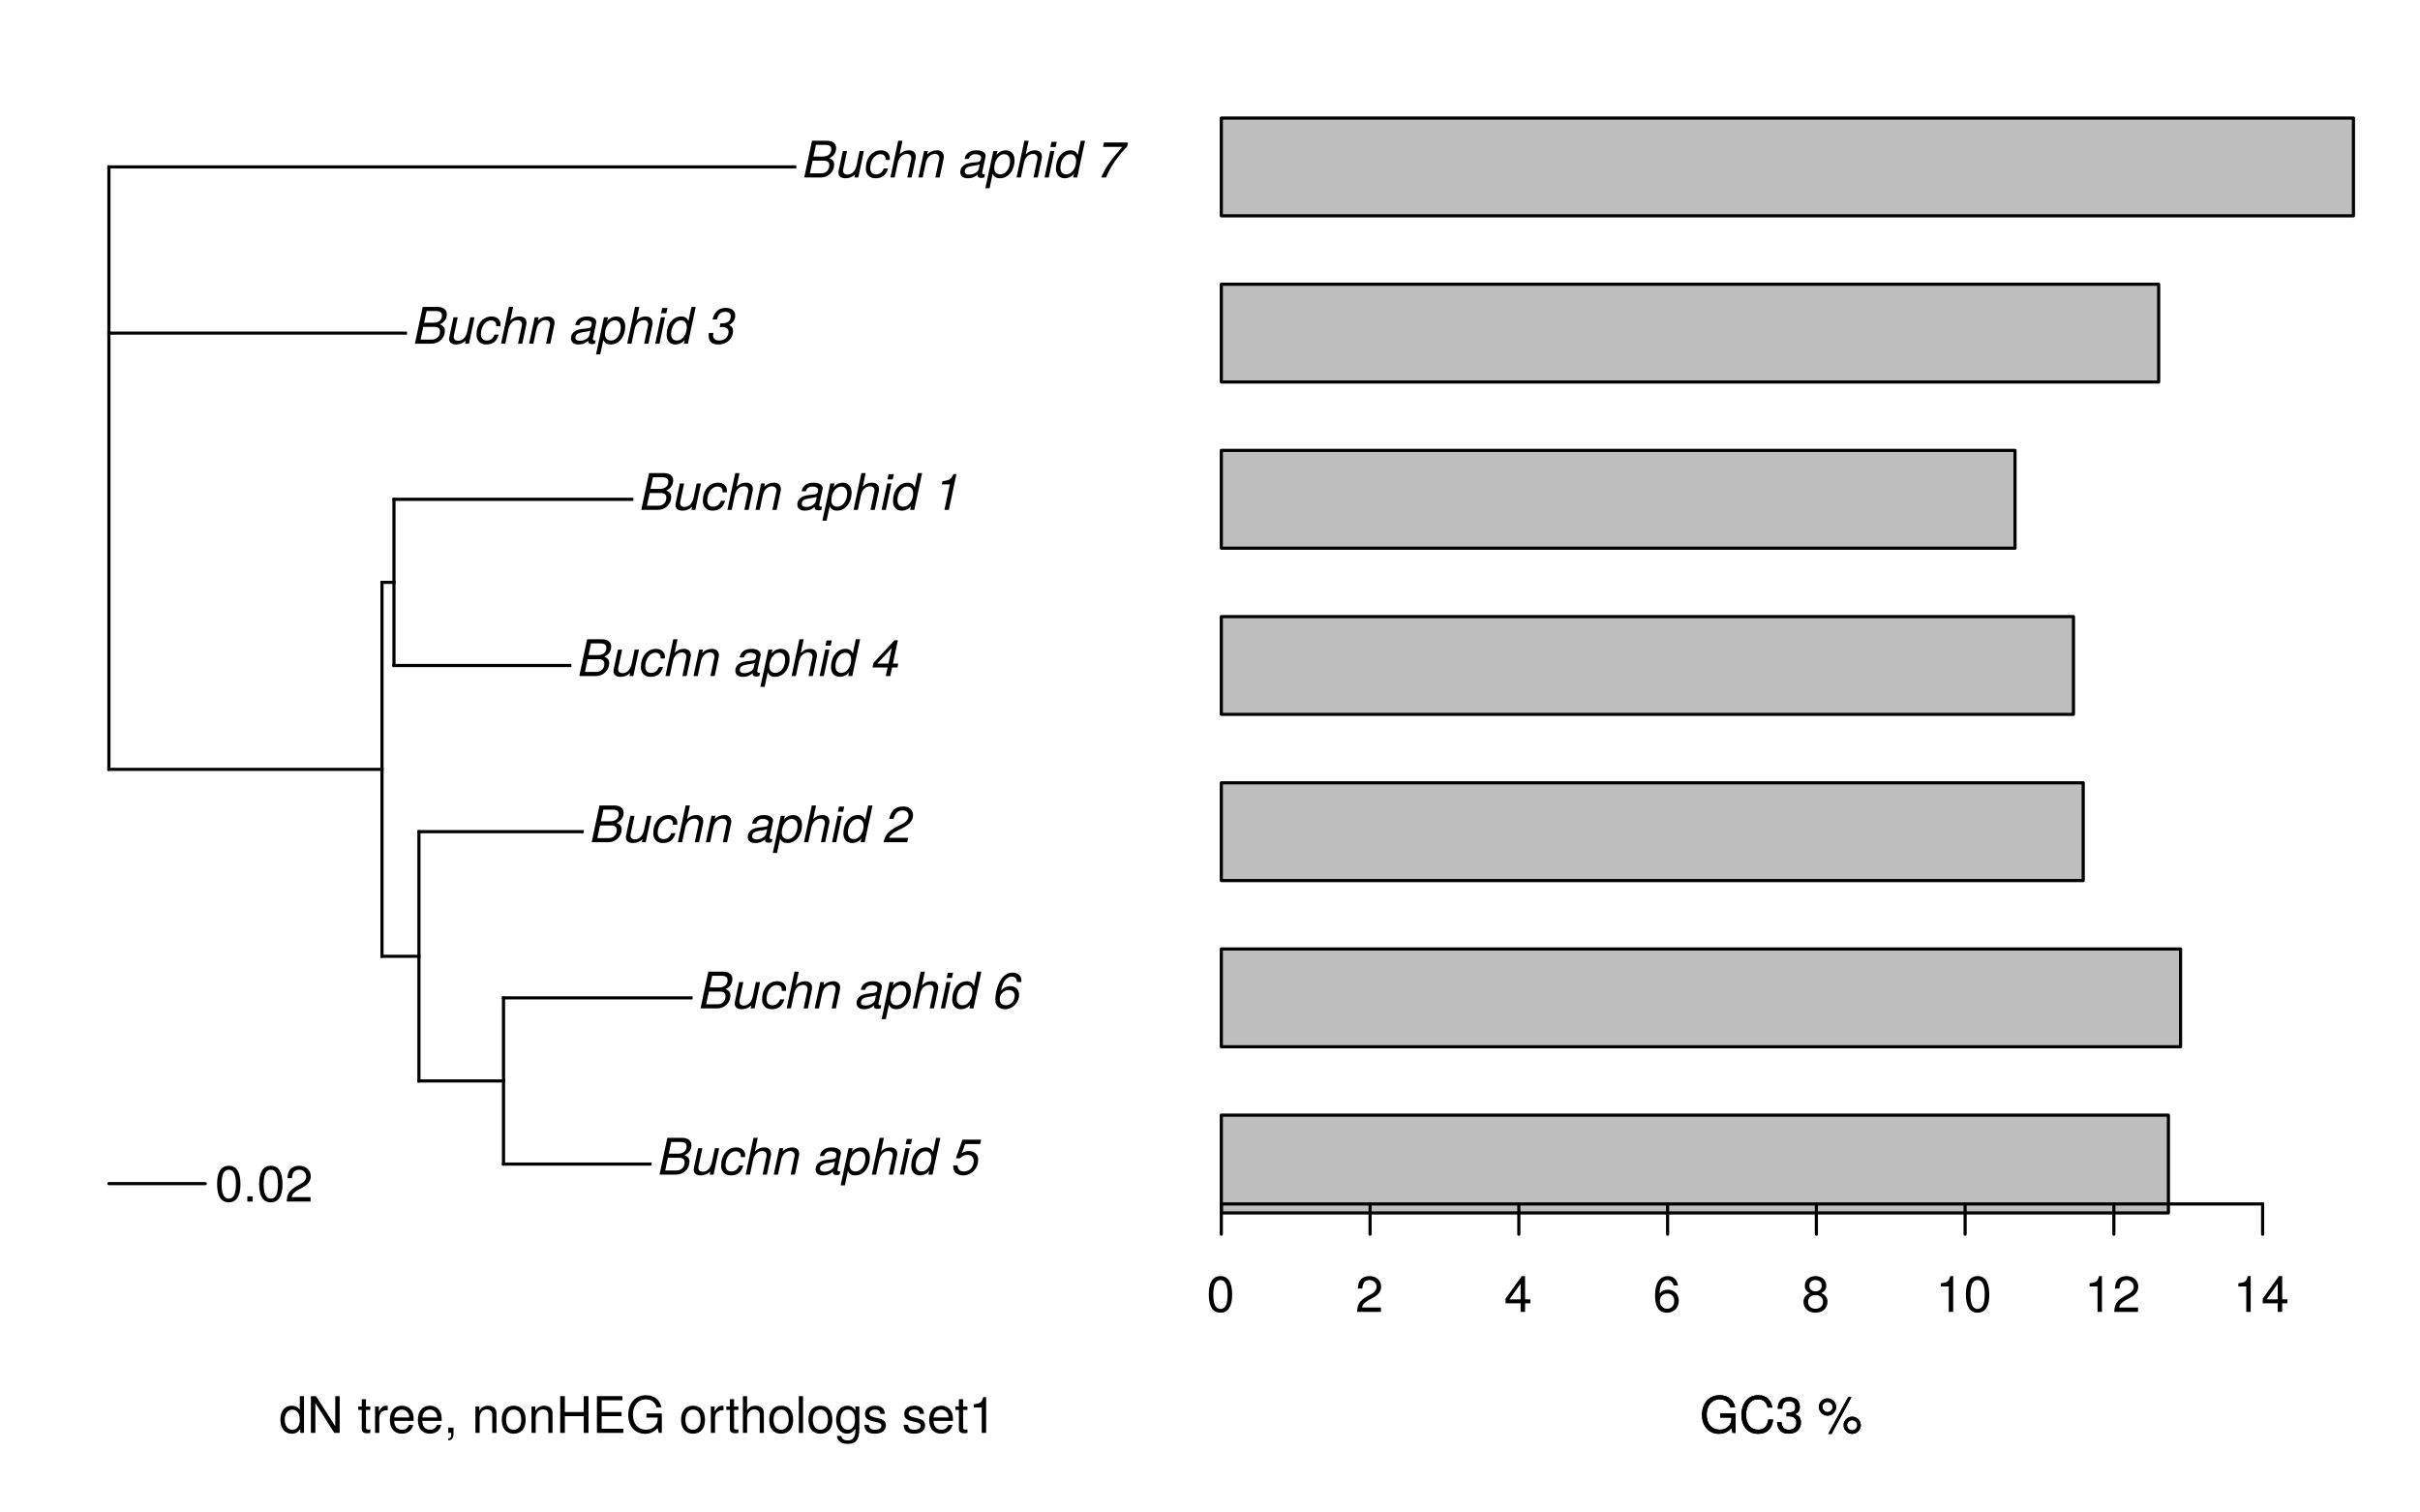 <?xml version="1.0" encoding="UTF-8"?>
<svg xmlns="http://www.w3.org/2000/svg" xmlns:xlink="http://www.w3.org/1999/xlink" width="576pt" height="360pt" viewBox="0 0 576 360" version="1.1">
<defs>
<g>
<symbol overflow="visible" id="glyph0-0">
<path style="stroke:none;" d=""/>
</symbol>
<symbol overflow="visible" id="glyph0-1">
<path style="stroke:none;" d="M 7.469 -3.094 C 7.469 -3.828 7.141 -4.25 6.297 -4.609 C 7.344 -5.078 7.938 -5.938 7.938 -7.016 C 7.938 -8.062 7.109 -8.75 5.766 -8.75 L 2.203 -8.75 L 0.344 0 L 4.312 0 C 6.016 0 7.469 -1.312 7.469 -3.094 Z M 6.781 -6.734 C 6.781 -5.719 6.125 -4.984 4.688 -4.984 L 2.531 -4.984 L 3.125 -7.766 L 5.297 -7.766 C 6.312 -7.766 6.781 -7.438 6.781 -6.734 Z M 6.312 -2.906 C 6.312 -1.781 5.516 -0.984 4.406 -0.984 L 1.688 -0.984 L 2.328 -4 L 5.047 -4 C 5.875 -4 6.312 -3.609 6.312 -2.906 Z M 6.312 -2.906 "/>
</symbol>
<symbol overflow="visible" id="glyph0-2">
<path style="stroke:none;" d="M 5.203 0 L 6.531 -6.281 L 5.516 -6.281 L 4.781 -2.812 C 4.516 -1.531 3.656 -0.688 2.641 -0.688 C 1.984 -0.688 1.578 -1.047 1.578 -1.609 C 1.578 -1.703 1.578 -1.812 1.609 -1.938 L 2.531 -6.281 L 1.531 -6.281 L 0.516 -1.531 C 0.484 -1.422 0.484 -1.281 0.484 -1.125 C 0.484 -0.312 1.109 0.188 2.141 0.188 C 3.078 0.188 3.75 -0.109 4.438 -0.734 L 4.281 0 Z M 5.203 0 "/>
</symbol>
<symbol overflow="visible" id="glyph0-3">
<path style="stroke:none;" d="M 5.609 -2.156 L 4.609 -2.156 C 4.25 -1.172 3.609 -0.75 2.75 -0.75 C 1.922 -0.75 1.375 -1.281 1.375 -2.219 C 1.375 -3.922 2.359 -5.547 3.797 -5.547 C 4.547 -5.547 5.016 -5.125 5.016 -4.438 C 5.016 -4.375 5.016 -4.281 5 -4.172 L 6.016 -4.172 L 6.031 -4.359 C 6.031 -4.531 6.047 -4.672 6.047 -4.703 C 6.047 -5.609 5.25 -6.469 3.969 -6.469 C 1.781 -6.469 0.328 -4.625 0.328 -2.094 C 0.328 -0.781 1.188 0.188 2.578 0.188 C 4.125 0.188 5.125 -0.453 5.609 -2.156 Z M 5.609 -2.156 "/>
</symbol>
<symbol overflow="visible" id="glyph0-4">
<path style="stroke:none;" d="M 6.234 -4.516 C 6.281 -4.672 6.281 -4.812 6.281 -4.953 C 6.281 -5.906 5.672 -6.469 4.672 -6.469 C 3.766 -6.469 3.188 -6.219 2.422 -5.516 L 3.109 -8.75 L 2.094 -8.75 L 0.234 0 L 1.25 0 L 1.984 -3.469 C 2.25 -4.781 3.109 -5.609 4.203 -5.609 C 4.812 -5.609 5.219 -5.203 5.219 -4.578 C 5.219 -4.438 5.219 -4.438 5.141 -4.109 L 4.266 0 L 5.281 0 Z M 6.234 -4.516 "/>
</symbol>
<symbol overflow="visible" id="glyph0-5">
<path style="stroke:none;" d="M 6.234 -4.516 C 6.281 -4.672 6.281 -4.812 6.281 -4.969 C 6.281 -5.875 5.656 -6.469 4.656 -6.469 C 3.75 -6.469 2.953 -6.141 2.328 -5.516 L 2.484 -6.281 L 1.578 -6.281 L 0.234 0 L 1.25 0 L 1.984 -3.469 C 2.25 -4.781 3.109 -5.609 4.188 -5.609 C 4.781 -5.609 5.234 -5.188 5.234 -4.625 C 5.234 -4.562 5.203 -4.375 5.156 -4.188 L 4.266 0 L 5.281 0 Z M 6.234 -4.516 "/>
</symbol>
<symbol overflow="visible" id="glyph0-6">
<path style="stroke:none;" d=""/>
</symbol>
<symbol overflow="visible" id="glyph0-7">
<path style="stroke:none;" d="M 5.906 0 L 6.062 -0.781 C 5.953 -0.75 5.906 -0.75 5.859 -0.75 C 5.547 -0.75 5.406 -0.859 5.406 -1.109 C 5.406 -1.156 5.406 -1.188 5.406 -1.219 L 6.141 -4.672 C 6.219 -4.984 6.219 -4.984 6.219 -5.109 C 6.219 -5.922 5.391 -6.469 4.125 -6.469 C 2.453 -6.469 1.438 -5.766 1.219 -4.422 L 2.219 -4.422 C 2.453 -5.203 2.969 -5.547 3.859 -5.547 C 4.578 -5.547 5.141 -5.219 5.141 -4.781 C 5.141 -4.734 5.125 -4.641 5.109 -4.547 L 5.078 -4.328 C 4.984 -3.844 4.719 -3.703 3.859 -3.625 C 2.25 -3.469 1.75 -3.359 1.156 -2.984 C 0.547 -2.594 0.188 -2 0.188 -1.312 C 0.188 -0.344 0.859 0.188 1.938 0.188 C 2.719 0.188 3.406 0.078 4.328 -0.703 L 4.312 -0.516 C 4.312 -0.031 4.688 0.109 5.266 0.109 C 5.438 0.109 5.422 0.078 5.906 0 Z M 4.812 -3.094 L 4.594 -2.062 C 4.438 -1.312 3.391 -0.688 2.328 -0.688 C 1.641 -0.688 1.25 -0.922 1.25 -1.422 C 1.25 -2.188 1.781 -2.562 3.062 -2.75 C 4.188 -2.906 4.281 -2.922 4.812 -3.094 Z M 4.812 -3.094 "/>
</symbol>
<symbol overflow="visible" id="glyph0-8">
<path style="stroke:none;" d="M 6.438 -4.125 C 6.438 -5.562 5.625 -6.469 4.344 -6.469 C 3.484 -6.469 2.453 -5.969 2.125 -5.281 L 2.344 -6.281 L 1.375 -6.281 L -0.516 2.562 L 0.484 2.562 L 1.219 -0.859 C 1.609 -0.125 2.094 0.188 2.953 0.188 C 5 0.188 6.438 -1.734 6.438 -4.125 Z M 5.375 -3.891 C 5.375 -2.234 4.406 -0.75 3.047 -0.75 C 2.172 -0.75 1.609 -1.297 1.609 -2.25 C 1.609 -3.953 2.625 -5.547 3.953 -5.547 C 4.844 -5.547 5.375 -4.922 5.375 -3.891 Z M 5.375 -3.891 "/>
</symbol>
<symbol overflow="visible" id="glyph0-9">
<path style="stroke:none;" d="M 1.234 0 L 2.562 -6.281 L 1.562 -6.281 L 0.234 0 Z M 3.141 -8.484 L 1.891 -8.484 L 1.625 -7.25 L 2.875 -7.25 Z M 3.141 -8.484 "/>
</symbol>
<symbol overflow="visible" id="glyph0-10">
<path style="stroke:none;" d="M 7.203 -8.75 L 6.188 -8.75 L 5.469 -5.375 C 5.094 -6.156 4.609 -6.469 3.75 -6.469 C 1.766 -6.469 0.281 -4.625 0.281 -2.094 C 0.281 -0.688 1.109 0.188 2.359 0.188 C 3.188 0.188 4.219 -0.266 4.578 -0.953 L 4.375 0 L 5.344 0 Z M 5.078 -3.922 C 5.078 -2.234 4.031 -0.75 2.766 -0.75 C 1.875 -0.75 1.344 -1.297 1.344 -2.328 C 1.344 -4.031 2.359 -5.547 3.656 -5.547 C 4.547 -5.547 5.078 -4.938 5.078 -3.922 Z M 5.078 -3.922 "/>
</symbol>
<symbol overflow="visible" id="glyph0-11">
<path style="stroke:none;" d="M 6.203 -3.547 C 6.203 -4.781 5.328 -5.609 3.969 -5.609 C 3.391 -5.609 2.875 -5.453 2.297 -5.094 L 3.094 -7.281 L 6.703 -7.281 L 6.906 -8.328 L 2.469 -8.328 L 0.891 -3.875 L 1.844 -3.875 C 2.578 -4.531 2.938 -4.688 3.641 -4.688 C 4.594 -4.688 5.141 -4.156 5.141 -3.234 C 5.141 -1.734 4.172 -0.75 2.812 -0.75 C 1.875 -0.75 1.359 -1.219 1.312 -2.188 L 0.266 -2.188 L 0.266 -1.922 C 0.266 -0.438 1.312 0.188 2.672 0.188 C 4.547 0.188 6.203 -1.406 6.203 -3.547 Z M 6.203 -3.547 "/>
</symbol>
<symbol overflow="visible" id="glyph0-12">
<path style="stroke:none;" d="M 6.188 -3.25 C 6.188 -4.484 5.344 -5.297 4.062 -5.297 C 3.266 -5.297 2.594 -4.984 1.906 -4.297 C 2.25 -6.328 3.234 -7.578 4.453 -7.578 C 5.234 -7.578 5.641 -7.062 5.672 -6.344 C 5.672 -6.344 5.672 -6.312 5.656 -6.281 L 6.719 -6.281 C 6.734 -6.422 6.734 -6.547 6.734 -6.609 C 6.734 -7.766 5.906 -8.516 4.625 -8.516 C 3.484 -8.516 2.531 -7.906 1.781 -6.719 C 1.078 -5.625 0.531 -3.547 0.531 -2.047 C 0.531 -0.656 1.438 0.188 2.859 0.188 C 4.625 0.188 6.188 -1.391 6.188 -3.25 Z M 5.141 -3.078 C 5.141 -1.734 4.203 -0.75 3.016 -0.75 C 2.188 -0.75 1.578 -1.281 1.578 -2.141 C 1.578 -3.406 2.547 -4.375 3.766 -4.375 C 4.578 -4.375 5.141 -3.859 5.141 -3.078 Z M 5.141 -3.078 "/>
</symbol>
<symbol overflow="visible" id="glyph0-13">
<path style="stroke:none;" d="M 6.844 -6.438 C 6.844 -7.672 5.984 -8.516 4.531 -8.516 C 2.688 -8.516 1.625 -7.578 1.156 -5.562 L 2.219 -5.562 C 2.578 -6.938 3.25 -7.578 4.391 -7.578 C 5.234 -7.578 5.781 -7.062 5.781 -6.297 C 5.781 -5.531 5.203 -4.797 4.219 -4.312 L 2.969 -3.688 C 0.891 -2.578 0.344 -1.938 -0.188 0 L 5.453 0 L 5.688 -1.047 L 1.156 -1.047 C 1.359 -1.641 2.031 -2.203 3.125 -2.766 L 4.469 -3.438 C 6.062 -4.25 6.844 -5.234 6.844 -6.438 Z M 6.844 -6.438 "/>
</symbol>
<symbol overflow="visible" id="glyph0-14">
<path style="stroke:none;" d="M 6.281 -2.969 L 5 -2.969 L 6.188 -8.516 L 5.391 -8.516 L 0.391 -3.141 L 0.156 -2.047 L 3.75 -2.047 L 3.312 0 L 4.375 0 L 4.797 -2.047 L 6.078 -2.047 Z M 3.953 -2.969 L 1.297 -2.969 L 4.734 -6.672 Z M 3.953 -2.969 "/>
</symbol>
<symbol overflow="visible" id="glyph0-15">
<path style="stroke:none;" d="M 5.375 -8.516 L 4.688 -8.516 C 4.031 -7.219 3.781 -7.062 2.047 -6.812 L 1.891 -6.062 L 3.797 -6.062 L 2.516 0 L 3.562 0 Z M 5.375 -8.516 "/>
</symbol>
<symbol overflow="visible" id="glyph0-16">
<path style="stroke:none;" d="M 6.078 -3.031 C 6.078 -3.719 5.812 -4.109 5.141 -4.453 C 6.156 -5.031 6.594 -5.688 6.594 -6.75 C 6.594 -7.812 5.719 -8.516 4.406 -8.516 C 2.797 -8.516 1.719 -7.781 1.188 -5.766 L 2.25 -5.766 C 2.547 -7.078 3.219 -7.578 4.266 -7.578 C 5.047 -7.578 5.531 -7.188 5.531 -6.547 C 5.531 -5.453 4.906 -4.844 3.297 -4.844 L 3.078 -4.844 L 2.891 -3.953 C 3.141 -3.969 3.266 -3.969 3.438 -3.969 C 4.422 -3.969 5.016 -3.562 5.016 -2.875 C 5.016 -1.578 4.094 -0.75 2.75 -0.75 C 1.891 -0.75 1.328 -1.219 1.328 -1.938 C 1.328 -2.047 1.328 -2.219 1.375 -2.406 L 1.391 -2.562 L 0.344 -2.562 C 0.281 -2.203 0.281 -2.047 0.281 -1.828 C 0.281 -0.531 1.094 0.188 2.594 0.188 C 4.703 0.188 6.078 -1.281 6.078 -3.031 Z M 6.078 -3.031 "/>
</symbol>
<symbol overflow="visible" id="glyph0-17">
<path style="stroke:none;" d="M 7.219 -7.359 L 7.422 -8.328 L 1.719 -8.328 L 1.484 -7.281 L 6.078 -7.281 C 3.391 -4.25 2.125 -2.531 1.047 0 L 2.219 0 C 3.031 -2.266 5.156 -5.344 7.219 -7.359 Z M 7.219 -7.359 "/>
</symbol>
<symbol overflow="visible" id="glyph1-0">
<path style="stroke:none;" d=""/>
</symbol>
<symbol overflow="visible" id="glyph1-1">
<path style="stroke:none;" d="M 5.938 0 L 5.938 -8.75 L 4.938 -8.75 L 4.938 -5.5 C 4.531 -6.125 3.859 -6.469 3.016 -6.469 C 1.375 -6.469 0.312 -5.203 0.312 -3.203 C 0.312 -1.078 1.359 0.188 3.047 0.188 C 3.906 0.188 4.516 -0.141 5.047 -0.922 L 5.047 0 Z M 4.938 -3.125 C 4.938 -1.672 4.25 -0.75 3.188 -0.75 C 2.094 -0.75 1.359 -1.688 1.359 -3.141 C 1.359 -4.609 2.094 -5.531 3.188 -5.531 C 4.266 -5.531 4.938 -4.578 4.938 -3.125 Z M 4.938 -3.125 "/>
</symbol>
<symbol overflow="visible" id="glyph1-2">
<path style="stroke:none;" d="M 7.75 0 L 7.75 -8.75 L 6.703 -8.75 L 6.703 -1.594 L 2.125 -8.75 L 0.906 -8.75 L 0.906 0 L 1.969 0 L 1.969 -7.094 L 6.484 0 Z M 7.75 0 "/>
</symbol>
<symbol overflow="visible" id="glyph1-3">
<path style="stroke:none;" d=""/>
</symbol>
<symbol overflow="visible" id="glyph1-4">
<path style="stroke:none;" d="M 3.047 0 L 3.047 -0.844 C 2.922 -0.797 2.766 -0.797 2.562 -0.797 C 2.141 -0.797 2.016 -0.906 2.016 -1.359 L 2.016 -5.469 L 3.047 -5.469 L 3.047 -6.281 L 2.016 -6.281 L 2.016 -8.016 L 1.016 -8.016 L 1.016 -6.281 L 0.172 -6.281 L 0.172 -5.469 L 1.016 -5.469 L 1.016 -0.906 C 1.016 -0.281 1.453 0.078 2.234 0.078 C 2.469 0.078 2.719 0.062 3.047 0 Z M 3.047 0 "/>
</symbol>
<symbol overflow="visible" id="glyph1-5">
<path style="stroke:none;" d="M 3.859 -5.406 L 3.859 -6.438 C 3.688 -6.453 3.594 -6.469 3.469 -6.469 C 2.812 -6.469 2.328 -6.078 1.75 -5.141 L 1.75 -6.281 L 0.844 -6.281 L 0.844 0 L 1.844 0 L 1.844 -3.266 C 1.844 -4.688 2.297 -5.391 3.859 -5.406 Z M 3.859 -5.406 "/>
</symbol>
<symbol overflow="visible" id="glyph1-6">
<path style="stroke:none;" d="M 6.156 -2.859 C 6.156 -3.766 6.078 -4.344 5.906 -4.812 C 5.5 -5.844 4.531 -6.469 3.359 -6.469 C 1.609 -6.469 0.484 -5.172 0.484 -3.109 C 0.484 -1.047 1.578 0.188 3.344 0.188 C 4.781 0.188 5.766 -0.641 6.031 -1.906 L 5.016 -1.906 C 4.734 -1.078 4.172 -0.75 3.375 -0.75 C 2.328 -0.75 1.547 -1.422 1.531 -2.859 Z M 5.094 -3.75 C 5.094 -3.75 5.094 -3.703 5.078 -3.672 L 1.547 -3.672 C 1.625 -4.781 2.344 -5.547 3.344 -5.547 C 4.328 -5.547 5.094 -4.734 5.094 -3.75 Z M 5.094 -3.75 "/>
</symbol>
<symbol overflow="visible" id="glyph1-7">
<path style="stroke:none;" d="M 2.297 0.188 L 2.297 -1.25 L 1.047 -1.25 L 1.047 0 L 1.766 0 L 1.766 0.219 C 1.766 1.047 1.609 1.281 1.047 1.312 L 1.047 1.766 C 1.891 1.766 2.297 1.219 2.297 0.188 Z M 2.297 0.188 "/>
</symbol>
<symbol overflow="visible" id="glyph1-8">
<path style="stroke:none;" d="M 5.844 0 L 5.844 -4.75 C 5.844 -5.797 5.062 -6.469 3.859 -6.469 C 2.922 -6.469 2.312 -6.109 1.766 -5.234 L 1.766 -6.281 L 0.844 -6.281 L 0.844 0 L 1.844 0 L 1.844 -3.469 C 1.844 -4.75 2.531 -5.594 3.547 -5.594 C 4.344 -5.594 4.844 -5.109 4.844 -4.359 L 4.844 0 Z M 5.844 0 "/>
</symbol>
<symbol overflow="visible" id="glyph1-9">
<path style="stroke:none;" d="M 6.125 -3.094 C 6.125 -5.266 5.078 -6.469 3.266 -6.469 C 1.5 -6.469 0.438 -5.25 0.438 -3.141 C 0.438 -1.031 1.484 0.188 3.281 0.188 C 5.047 0.188 6.125 -1.031 6.125 -3.094 Z M 5.078 -3.109 C 5.078 -1.625 4.375 -0.75 3.281 -0.75 C 2.156 -0.75 1.469 -1.625 1.469 -3.141 C 1.469 -4.656 2.156 -5.547 3.281 -5.547 C 4.406 -5.547 5.078 -4.672 5.078 -3.109 Z M 5.078 -3.109 "/>
</symbol>
<symbol overflow="visible" id="glyph1-10">
<path style="stroke:none;" d="M 7.734 0 L 7.734 -8.75 L 6.609 -8.75 L 6.609 -4.969 L 2.109 -4.969 L 2.109 -8.75 L 1 -8.75 L 1 0 L 2.109 0 L 2.109 -3.984 L 6.609 -3.984 L 6.609 0 Z M 7.734 0 "/>
</symbol>
<symbol overflow="visible" id="glyph1-11">
<path style="stroke:none;" d="M 7.359 0 L 7.359 -0.984 L 2.203 -0.984 L 2.203 -3.984 L 6.953 -3.984 L 6.953 -4.969 L 2.203 -4.969 L 2.203 -7.766 L 7.141 -7.766 L 7.141 -8.75 L 1.078 -8.75 L 1.078 0 Z M 7.359 0 "/>
</symbol>
<symbol overflow="visible" id="glyph1-12">
<path style="stroke:none;" d="M 8.516 0 L 8.516 -4.625 L 4.859 -4.625 L 4.859 -3.641 L 7.531 -3.641 L 7.531 -3.391 C 7.531 -1.844 6.375 -0.766 4.781 -0.766 C 2.797 -0.766 1.641 -2.203 1.641 -4.344 C 1.641 -6.484 2.875 -7.984 4.719 -7.984 C 6.047 -7.984 7.016 -7.219 7.25 -6.094 L 8.391 -6.094 C 8.078 -7.875 6.734 -8.969 4.734 -8.969 C 2.047 -8.969 0.531 -6.906 0.531 -4.281 C 0.531 -1.594 2.172 0.219 4.531 0.219 C 5.719 0.219 6.672 -0.203 7.531 -1.156 L 7.797 0 Z M 8.516 0 "/>
</symbol>
<symbol overflow="visible" id="glyph1-13">
<path style="stroke:none;" d="M 5.828 0 L 5.828 -4.75 C 5.828 -5.812 5.078 -6.469 3.859 -6.469 C 2.969 -6.469 2.422 -6.188 1.844 -5.422 L 1.844 -8.75 L 0.844 -8.75 L 0.844 0 L 1.844 0 L 1.844 -3.469 C 1.844 -4.75 2.516 -5.594 3.547 -5.594 C 4.25 -5.594 4.844 -5.188 4.844 -4.359 L 4.844 0 Z M 5.828 0 "/>
</symbol>
<symbol overflow="visible" id="glyph1-14">
<path style="stroke:none;" d="M 1.812 0 L 1.812 -8.75 L 0.812 -8.75 L 0.812 0 Z M 1.812 0 "/>
</symbol>
<symbol overflow="visible" id="glyph1-15">
<path style="stroke:none;" d="M 5.875 -1.031 L 5.875 -6.281 L 4.938 -6.281 L 4.938 -5.375 C 4.438 -6.125 3.828 -6.469 3.031 -6.469 C 1.422 -6.469 0.344 -5.125 0.344 -3.078 C 0.344 -1.109 1.469 0.188 2.938 0.188 C 3.734 0.188 4.281 -0.156 4.938 -0.953 L 4.938 -0.531 C 4.938 1.141 4.266 1.781 3.094 1.781 C 2.297 1.781 1.688 1.484 1.578 0.719 L 0.547 0.719 C 0.656 1.906 1.578 2.609 3.062 2.609 C 5.031 2.609 5.875 1.734 5.875 -1.031 Z M 4.844 -3.109 C 4.844 -1.609 4.203 -0.75 3.141 -0.75 C 2.047 -0.75 1.391 -1.625 1.391 -3.141 C 1.391 -4.656 2.062 -5.547 3.125 -5.547 C 4.219 -5.547 4.844 -4.625 4.844 -3.109 Z M 4.844 -3.109 "/>
</symbol>
<symbol overflow="visible" id="glyph1-16">
<path style="stroke:none;" d="M 5.516 -1.766 C 5.516 -2.703 4.984 -3.172 3.734 -3.469 L 2.766 -3.703 C 1.953 -3.891 1.609 -4.156 1.609 -4.594 C 1.609 -5.172 2.125 -5.547 2.938 -5.547 C 3.75 -5.547 4.172 -5.203 4.203 -4.531 L 5.25 -4.531 C 5.25 -5.766 4.422 -6.469 2.969 -6.469 C 1.516 -6.469 0.562 -5.719 0.562 -4.547 C 0.562 -3.562 1.062 -3.094 2.562 -2.734 L 3.484 -2.516 C 4.188 -2.344 4.469 -2.141 4.469 -1.688 C 4.469 -1.094 3.875 -0.75 3 -0.75 C 2.094 -0.75 1.594 -0.953 1.469 -1.922 L 0.406 -1.922 C 0.453 -0.469 1.266 0.188 2.922 0.188 C 4.5 0.188 5.516 -0.547 5.516 -1.766 Z M 5.516 -1.766 "/>
</symbol>
<symbol overflow="visible" id="glyph1-17">
<path style="stroke:none;" d="M 4.156 0 L 4.156 -8.516 L 3.469 -8.516 C 3.094 -7.203 2.859 -7.016 1.219 -6.812 L 1.219 -6.062 L 3.109 -6.062 L 3.109 0 Z M 4.156 0 "/>
</symbol>
<symbol overflow="visible" id="glyph1-18">
<path style="stroke:none;" d="M 6.078 -4.094 C 6.078 -7.047 5.141 -8.516 3.297 -8.516 C 1.469 -8.516 0.516 -7.016 0.516 -4.156 C 0.516 -1.297 1.469 0.188 3.297 0.188 C 5.094 0.188 6.078 -1.297 6.078 -4.094 Z M 5 -4.188 C 5 -1.781 4.453 -0.703 3.281 -0.703 C 2.156 -0.703 1.594 -1.828 1.594 -4.156 C 1.594 -6.484 2.156 -7.578 3.297 -7.578 C 4.438 -7.578 5 -6.469 5 -4.188 Z M 5 -4.188 "/>
</symbol>
<symbol overflow="visible" id="glyph1-19">
<path style="stroke:none;" d="M 2.297 0 L 2.297 -1.25 L 1.047 -1.25 L 1.047 0 Z M 2.297 0 "/>
</symbol>
<symbol overflow="visible" id="glyph1-20">
<path style="stroke:none;" d="M 6.125 -6.016 C 6.125 -7.453 5.016 -8.516 3.406 -8.516 C 1.672 -8.516 0.656 -7.625 0.594 -5.562 L 1.656 -5.562 C 1.734 -6.984 2.328 -7.578 3.375 -7.578 C 4.328 -7.578 5.047 -6.906 5.047 -5.984 C 5.047 -5.312 4.656 -4.734 3.906 -4.312 L 2.797 -3.688 C 1.016 -2.672 0.5 -1.875 0.406 0 L 6.078 0 L 6.078 -1.047 L 1.594 -1.047 C 1.703 -1.734 2.094 -2.188 3.125 -2.797 L 4.328 -3.438 C 5.516 -4.078 6.125 -4.969 6.125 -6.016 Z M 6.125 -6.016 "/>
</symbol>
<symbol overflow="visible" id="glyph1-21">
<path style="stroke:none;" d="M 8.125 -3.188 L 6.969 -3.188 C 6.703 -1.531 6.016 -0.766 4.531 -0.766 C 2.797 -0.766 1.688 -2.094 1.688 -4.281 C 1.688 -6.531 2.75 -7.984 4.438 -7.984 C 5.812 -7.984 6.531 -7.375 6.797 -6.031 L 7.938 -6.031 C 7.594 -7.953 6.484 -8.969 4.578 -8.969 C 1.922 -8.969 0.578 -6.828 0.578 -4.266 C 0.578 -1.719 1.953 0.219 4.531 0.219 C 6.656 0.219 7.859 -0.906 8.125 -3.188 Z M 8.125 -3.188 "/>
</symbol>
<symbol overflow="visible" id="glyph1-22">
<path style="stroke:none;" d="M 6.078 -2.469 C 6.078 -3.5 5.656 -4.109 4.625 -4.453 C 5.422 -4.766 5.812 -5.312 5.812 -6.172 C 5.812 -7.625 4.844 -8.516 3.234 -8.516 C 1.516 -8.516 0.594 -7.578 0.562 -5.766 L 1.625 -5.766 C 1.641 -7.016 2.156 -7.578 3.234 -7.578 C 4.172 -7.578 4.734 -7.031 4.734 -6.125 C 4.734 -5.219 4.344 -4.844 2.656 -4.844 L 2.656 -3.953 L 3.234 -3.953 C 4.391 -3.953 4.984 -3.406 4.984 -2.453 C 4.984 -1.391 4.328 -0.75 3.234 -0.75 C 2.078 -0.75 1.516 -1.328 1.438 -2.562 L 0.391 -2.562 C 0.516 -0.672 1.453 0.188 3.188 0.188 C 4.938 0.188 6.078 -0.859 6.078 -2.469 Z M 6.078 -2.469 "/>
</symbol>
<symbol overflow="visible" id="glyph1-23">
<path style="stroke:none;" d="M 4.438 -6.141 C 4.438 -7.312 3.547 -8.219 2.391 -8.219 C 1.266 -8.219 0.344 -7.297 0.344 -6.172 C 0.344 -5.047 1.266 -4.109 2.406 -4.109 C 3.516 -4.109 4.438 -5.047 4.438 -6.141 Z M 3.609 -6.156 C 3.609 -5.5 3.062 -4.953 2.406 -4.953 C 1.734 -4.953 1.172 -5.516 1.172 -6.172 C 1.172 -6.844 1.734 -7.375 2.391 -7.375 C 3.078 -7.375 3.609 -6.844 3.609 -6.156 Z M 8.094 -8.516 L 7.312 -8.516 L 2.562 0.234 L 3.359 0.234 Z M 10.312 -1.797 C 10.312 -2.953 9.406 -3.859 8.25 -3.859 C 7.141 -3.859 6.219 -2.938 6.219 -1.828 C 6.219 -0.703 7.141 0.234 8.266 0.234 C 9.375 0.234 10.312 -0.703 10.312 -1.797 Z M 9.484 -1.797 C 9.484 -1.156 8.922 -0.609 8.266 -0.609 C 7.594 -0.609 7.047 -1.156 7.047 -1.828 C 7.047 -2.484 7.594 -3.031 8.25 -3.031 C 8.938 -3.031 9.484 -2.484 9.484 -1.797 Z M 9.484 -1.797 "/>
</symbol>
<symbol overflow="visible" id="glyph1-24">
<path style="stroke:none;" d="M 6.234 -2.047 L 6.234 -2.984 L 4.984 -2.984 L 4.984 -8.516 L 4.203 -8.516 L 0.344 -3.156 L 0.344 -2.047 L 3.922 -2.047 L 3.922 0 L 4.984 0 L 4.984 -2.047 Z M 3.922 -2.984 L 1.266 -2.984 L 3.922 -6.703 Z M 3.922 -2.984 "/>
</symbol>
<symbol overflow="visible" id="glyph1-25">
<path style="stroke:none;" d="M 6.156 -2.641 C 6.156 -4.219 5.078 -5.297 3.547 -5.297 C 2.719 -5.297 2.047 -4.969 1.594 -4.344 C 1.609 -6.422 2.281 -7.578 3.484 -7.578 C 4.234 -7.578 4.75 -7.109 4.922 -6.281 L 5.969 -6.281 C 5.766 -7.688 4.859 -8.516 3.562 -8.516 C 1.578 -8.516 0.516 -6.844 0.516 -3.875 C 0.516 -1.219 1.422 0.188 3.375 0.188 C 4.984 0.188 6.156 -0.969 6.156 -2.641 Z M 5.078 -2.562 C 5.078 -1.484 4.359 -0.75 3.391 -0.75 C 2.406 -0.75 1.656 -1.531 1.656 -2.609 C 1.656 -3.672 2.375 -4.359 3.422 -4.359 C 4.438 -4.359 5.078 -3.703 5.078 -2.562 Z M 5.078 -2.562 "/>
</symbol>
<symbol overflow="visible" id="glyph1-26">
<path style="stroke:none;" d="M 6.156 -2.406 C 6.156 -3.344 5.672 -4.016 4.688 -4.469 C 5.562 -5 5.859 -5.438 5.859 -6.234 C 5.859 -7.578 4.812 -8.516 3.297 -8.516 C 1.797 -8.516 0.75 -7.578 0.75 -6.234 C 0.75 -5.453 1.031 -5.016 1.891 -4.469 C 0.922 -4.016 0.438 -3.344 0.438 -2.406 C 0.438 -0.859 1.625 0.188 3.297 0.188 C 4.984 0.188 6.156 -0.859 6.156 -2.406 Z M 4.781 -6.219 C 4.781 -5.422 4.188 -4.891 3.297 -4.891 C 2.406 -4.891 1.828 -5.422 1.828 -6.234 C 1.828 -7.047 2.406 -7.578 3.297 -7.578 C 4.203 -7.578 4.781 -7.047 4.781 -6.219 Z M 5.078 -2.391 C 5.078 -1.375 4.359 -0.75 3.281 -0.75 C 2.25 -0.75 1.531 -1.391 1.531 -2.391 C 1.531 -3.391 2.25 -4.016 3.297 -4.016 C 4.359 -4.016 5.078 -3.391 5.078 -2.391 Z M 5.078 -2.391 "/>
</symbol>
</g>
</defs>
<g id="surface2045">
<rect x="0" y="0" width="576" height="360" style="fill:rgb(100%,100%,100%);fill-opacity:1;stroke:none;"/>
<path style="fill:none;stroke-width:0.75;stroke-linecap:round;stroke-linejoin:round;stroke:rgb(0%,0%,0%);stroke-opacity:1;stroke-miterlimit:10;" d="M 93.77 158.398 L 93.77 118.844 "/>
<path style="fill:none;stroke-width:0.75;stroke-linecap:round;stroke-linejoin:round;stroke:rgb(0%,0%,0%);stroke-opacity:1;stroke-miterlimit:10;" d="M 119.848 277.066 L 119.848 237.512 "/>
<path style="fill:none;stroke-width:0.75;stroke-linecap:round;stroke-linejoin:round;stroke:rgb(0%,0%,0%);stroke-opacity:1;stroke-miterlimit:10;" d="M 99.715 257.289 L 99.715 197.957 "/>
<path style="fill:none;stroke-width:0.75;stroke-linecap:round;stroke-linejoin:round;stroke:rgb(0%,0%,0%);stroke-opacity:1;stroke-miterlimit:10;" d="M 90.922 227.621 L 90.922 138.621 "/>
<path style="fill:none;stroke-width:0.75;stroke-linecap:round;stroke-linejoin:round;stroke:rgb(0%,0%,0%);stroke-opacity:1;stroke-miterlimit:10;" d="M 25.922 183.121 L 25.922 39.734 "/>
<path style="fill:none;stroke-width:0.75;stroke-linecap:square;stroke-linejoin:round;stroke:rgb(0%,0%,0%);stroke-opacity:1;stroke-miterlimit:10;" d="M 25.922 183.121 L 90.922 183.121 "/>
<path style="fill:none;stroke-width:0.75;stroke-linecap:square;stroke-linejoin:round;stroke:rgb(0%,0%,0%);stroke-opacity:1;stroke-miterlimit:10;" d="M 90.922 227.621 L 99.715 227.621 "/>
<path style="fill:none;stroke-width:0.75;stroke-linecap:square;stroke-linejoin:round;stroke:rgb(0%,0%,0%);stroke-opacity:1;stroke-miterlimit:10;" d="M 99.715 257.289 L 119.848 257.289 "/>
<path style="fill:none;stroke-width:0.75;stroke-linecap:square;stroke-linejoin:round;stroke:rgb(0%,0%,0%);stroke-opacity:1;stroke-miterlimit:10;" d="M 119.848 277.066 L 154.715 277.066 "/>
<path style="fill:none;stroke-width:0.75;stroke-linecap:square;stroke-linejoin:round;stroke:rgb(0%,0%,0%);stroke-opacity:1;stroke-miterlimit:10;" d="M 119.848 237.512 L 164.469 237.512 "/>
<path style="fill:none;stroke-width:0.75;stroke-linecap:square;stroke-linejoin:round;stroke:rgb(0%,0%,0%);stroke-opacity:1;stroke-miterlimit:10;" d="M 99.715 197.957 L 138.566 197.957 "/>
<path style="fill:none;stroke-width:0.75;stroke-linecap:square;stroke-linejoin:round;stroke:rgb(0%,0%,0%);stroke-opacity:1;stroke-miterlimit:10;" d="M 90.922 138.621 L 93.77 138.621 "/>
<path style="fill:none;stroke-width:0.75;stroke-linecap:square;stroke-linejoin:round;stroke:rgb(0%,0%,0%);stroke-opacity:1;stroke-miterlimit:10;" d="M 93.77 158.398 L 135.621 158.398 "/>
<path style="fill:none;stroke-width:0.75;stroke-linecap:square;stroke-linejoin:round;stroke:rgb(0%,0%,0%);stroke-opacity:1;stroke-miterlimit:10;" d="M 93.77 118.844 L 150.371 118.844 "/>
<path style="fill:none;stroke-width:0.75;stroke-linecap:square;stroke-linejoin:round;stroke:rgb(0%,0%,0%);stroke-opacity:1;stroke-miterlimit:10;" d="M 25.922 79.289 L 96.492 79.289 "/>
<path style="fill:none;stroke-width:0.75;stroke-linecap:square;stroke-linejoin:round;stroke:rgb(0%,0%,0%);stroke-opacity:1;stroke-miterlimit:10;" d="M 25.922 39.734 L 189.16 39.734 "/>
<g style="fill:rgb(0%,0%,0%);fill-opacity:1;">
  <use xlink:href="#glyph0-1" x="156.637" y="279.578"/>
  <use xlink:href="#glyph0-2" x="164.641" y="279.578"/>
  <use xlink:href="#glyph0-3" x="171.312" y="279.578"/>
  <use xlink:href="#glyph0-4" x="177.253" y="279.578"/>
  <use xlink:href="#glyph0-5" x="183.925" y="279.578"/>
  <use xlink:href="#glyph0-6" x="190.597" y="279.578"/>
  <use xlink:href="#glyph0-7" x="193.933" y="279.578"/>
  <use xlink:href="#glyph0-8" x="200.604" y="279.578"/>
  <use xlink:href="#glyph0-4" x="207.276" y="279.578"/>
  <use xlink:href="#glyph0-9" x="213.948" y="279.578"/>
  <use xlink:href="#glyph0-10" x="216.612" y="279.578"/>
  <use xlink:href="#glyph0-6" x="223.284" y="279.578"/>
  <use xlink:href="#glyph0-11" x="226.62" y="279.578"/>
</g>
<g style="fill:rgb(0%,0%,0%);fill-opacity:1;">
  <use xlink:href="#glyph0-1" x="166.391" y="240.023"/>
  <use xlink:href="#glyph0-2" x="174.395" y="240.023"/>
  <use xlink:href="#glyph0-3" x="181.066" y="240.023"/>
  <use xlink:href="#glyph0-4" x="187.007" y="240.023"/>
  <use xlink:href="#glyph0-5" x="193.679" y="240.023"/>
  <use xlink:href="#glyph0-6" x="200.351" y="240.023"/>
  <use xlink:href="#glyph0-7" x="203.687" y="240.023"/>
  <use xlink:href="#glyph0-8" x="210.358" y="240.023"/>
  <use xlink:href="#glyph0-4" x="217.03" y="240.023"/>
  <use xlink:href="#glyph0-9" x="223.702" y="240.023"/>
  <use xlink:href="#glyph0-10" x="226.366" y="240.023"/>
  <use xlink:href="#glyph0-6" x="233.038" y="240.023"/>
  <use xlink:href="#glyph0-12" x="236.374" y="240.023"/>
</g>
<g style="fill:rgb(0%,0%,0%);fill-opacity:1;">
  <use xlink:href="#glyph0-1" x="140.488" y="200.469"/>
  <use xlink:href="#glyph0-2" x="148.492" y="200.469"/>
  <use xlink:href="#glyph0-3" x="155.164" y="200.469"/>
  <use xlink:href="#glyph0-4" x="161.104" y="200.469"/>
  <use xlink:href="#glyph0-5" x="167.776" y="200.469"/>
  <use xlink:href="#glyph0-6" x="174.448" y="200.469"/>
  <use xlink:href="#glyph0-7" x="177.784" y="200.469"/>
  <use xlink:href="#glyph0-8" x="184.456" y="200.469"/>
  <use xlink:href="#glyph0-4" x="191.128" y="200.469"/>
  <use xlink:href="#glyph0-9" x="197.8" y="200.469"/>
  <use xlink:href="#glyph0-10" x="200.464" y="200.469"/>
  <use xlink:href="#glyph0-6" x="207.136" y="200.469"/>
  <use xlink:href="#glyph0-13" x="210.472" y="200.469"/>
</g>
<g style="fill:rgb(0%,0%,0%);fill-opacity:1;">
  <use xlink:href="#glyph0-1" x="137.539" y="160.91"/>
  <use xlink:href="#glyph0-2" x="145.543" y="160.91"/>
  <use xlink:href="#glyph0-3" x="152.215" y="160.91"/>
  <use xlink:href="#glyph0-4" x="158.155" y="160.91"/>
  <use xlink:href="#glyph0-5" x="164.827" y="160.91"/>
  <use xlink:href="#glyph0-6" x="171.499" y="160.91"/>
  <use xlink:href="#glyph0-7" x="174.835" y="160.91"/>
  <use xlink:href="#glyph0-8" x="181.507" y="160.91"/>
  <use xlink:href="#glyph0-4" x="188.179" y="160.91"/>
  <use xlink:href="#glyph0-9" x="194.851" y="160.91"/>
  <use xlink:href="#glyph0-10" x="197.515" y="160.91"/>
  <use xlink:href="#glyph0-6" x="204.187" y="160.91"/>
  <use xlink:href="#glyph0-14" x="207.522" y="160.91"/>
</g>
<g style="fill:rgb(0%,0%,0%);fill-opacity:1;">
  <use xlink:href="#glyph0-1" x="152.293" y="121.355"/>
  <use xlink:href="#glyph0-2" x="160.297" y="121.355"/>
  <use xlink:href="#glyph0-3" x="166.969" y="121.355"/>
  <use xlink:href="#glyph0-4" x="172.909" y="121.355"/>
  <use xlink:href="#glyph0-5" x="179.581" y="121.355"/>
  <use xlink:href="#glyph0-6" x="186.253" y="121.355"/>
  <use xlink:href="#glyph0-7" x="189.589" y="121.355"/>
  <use xlink:href="#glyph0-8" x="196.261" y="121.355"/>
  <use xlink:href="#glyph0-4" x="202.933" y="121.355"/>
  <use xlink:href="#glyph0-9" x="209.604" y="121.355"/>
  <use xlink:href="#glyph0-10" x="212.269" y="121.355"/>
  <use xlink:href="#glyph0-6" x="218.94" y="121.355"/>
  <use xlink:href="#glyph0-15" x="222.276" y="121.355"/>
</g>
<g style="fill:rgb(0%,0%,0%);fill-opacity:1;">
  <use xlink:href="#glyph0-1" x="98.414" y="81.801"/>
  <use xlink:href="#glyph0-2" x="106.418" y="81.801"/>
  <use xlink:href="#glyph0-3" x="113.09" y="81.801"/>
  <use xlink:href="#glyph0-4" x="119.03" y="81.801"/>
  <use xlink:href="#glyph0-5" x="125.702" y="81.801"/>
  <use xlink:href="#glyph0-6" x="132.374" y="81.801"/>
  <use xlink:href="#glyph0-7" x="135.71" y="81.801"/>
  <use xlink:href="#glyph0-8" x="142.382" y="81.801"/>
  <use xlink:href="#glyph0-4" x="149.054" y="81.801"/>
  <use xlink:href="#glyph0-9" x="155.726" y="81.801"/>
  <use xlink:href="#glyph0-10" x="158.39" y="81.801"/>
  <use xlink:href="#glyph0-6" x="165.062" y="81.801"/>
  <use xlink:href="#glyph0-16" x="168.397" y="81.801"/>
</g>
<g style="fill:rgb(0%,0%,0%);fill-opacity:1;">
  <use xlink:href="#glyph0-1" x="191.078" y="42.246"/>
  <use xlink:href="#glyph0-2" x="199.082" y="42.246"/>
  <use xlink:href="#glyph0-3" x="205.754" y="42.246"/>
  <use xlink:href="#glyph0-4" x="211.694" y="42.246"/>
  <use xlink:href="#glyph0-5" x="218.366" y="42.246"/>
  <use xlink:href="#glyph0-6" x="225.038" y="42.246"/>
  <use xlink:href="#glyph0-7" x="228.374" y="42.246"/>
  <use xlink:href="#glyph0-8" x="235.046" y="42.246"/>
  <use xlink:href="#glyph0-4" x="241.718" y="42.246"/>
  <use xlink:href="#glyph0-9" x="248.39" y="42.246"/>
  <use xlink:href="#glyph0-10" x="251.054" y="42.246"/>
  <use xlink:href="#glyph0-6" x="257.726" y="42.246"/>
  <use xlink:href="#glyph0-17" x="261.062" y="42.246"/>
</g>
<g style="fill:rgb(0%,0%,0%);fill-opacity:1;">
  <use xlink:href="#glyph1-1" x="66.422" y="341.058"/>
  <use xlink:href="#glyph1-2" x="73.094" y="341.058"/>
  <use xlink:href="#glyph1-3" x="81.758" y="341.058"/>
  <use xlink:href="#glyph1-4" x="85.094" y="341.058"/>
  <use xlink:href="#glyph1-5" x="88.43" y="341.058"/>
  <use xlink:href="#glyph1-6" x="92.306" y="341.058"/>
  <use xlink:href="#glyph1-6" x="98.978" y="341.058"/>
  <use xlink:href="#glyph1-7" x="105.649" y="341.058"/>
  <use xlink:href="#glyph1-3" x="108.985" y="341.058"/>
  <use xlink:href="#glyph1-8" x="112.321" y="341.058"/>
  <use xlink:href="#glyph1-9" x="118.993" y="341.058"/>
  <use xlink:href="#glyph1-8" x="125.665" y="341.058"/>
  <use xlink:href="#glyph1-10" x="132.337" y="341.058"/>
  <use xlink:href="#glyph1-11" x="141.001" y="341.058"/>
  <use xlink:href="#glyph1-12" x="149.005" y="341.058"/>
  <use xlink:href="#glyph1-3" x="158.341" y="341.058"/>
  <use xlink:href="#glyph1-9" x="161.677" y="341.058"/>
  <use xlink:href="#glyph1-5" x="168.349" y="341.058"/>
  <use xlink:href="#glyph1-4" x="172.705" y="341.058"/>
  <use xlink:href="#glyph1-13" x="175.981" y="341.058"/>
  <use xlink:href="#glyph1-9" x="182.653" y="341.058"/>
  <use xlink:href="#glyph1-14" x="189.325" y="341.058"/>
  <use xlink:href="#glyph1-9" x="191.989" y="341.058"/>
  <use xlink:href="#glyph1-15" x="198.661" y="341.058"/>
  <use xlink:href="#glyph1-16" x="205.333" y="341.058"/>
  <use xlink:href="#glyph1-3" x="211.333" y="341.058"/>
  <use xlink:href="#glyph1-16" x="214.669" y="341.058"/>
  <use xlink:href="#glyph1-6" x="220.669" y="341.058"/>
  <use xlink:href="#glyph1-4" x="227.221" y="341.058"/>
  <use xlink:href="#glyph1-17" x="230.557" y="341.058"/>
</g>
<path style="fill:none;stroke-width:0.75;stroke-linecap:round;stroke-linejoin:round;stroke:rgb(0%,0%,0%);stroke-opacity:1;stroke-miterlimit:10;" d="M 25.922 281.719 L 48.859 281.719 "/>
<g style="fill:rgb(0%,0%,0%);fill-opacity:1;">
  <use xlink:href="#glyph1-18" x="51.156" y="285.995"/>
  <use xlink:href="#glyph1-19" x="57.828" y="285.995"/>
  <use xlink:href="#glyph1-18" x="61.164" y="285.995"/>
  <use xlink:href="#glyph1-20" x="67.836" y="285.995"/>
</g>
<path style="fill-rule:nonzero;fill:rgb(74.51%,74.51%,74.51%);fill-opacity:1;stroke-width:0.75;stroke-linecap:round;stroke-linejoin:round;stroke:rgb(0%,0%,0%);stroke-opacity:1;stroke-miterlimit:10;" d="M 290.695 288.699 L 516.117 288.699 L 516.117 265.43 L 290.695 265.43 Z M 290.695 288.699 "/>
<path style="fill-rule:nonzero;fill:rgb(74.51%,74.51%,74.51%);fill-opacity:1;stroke-width:0.75;stroke-linecap:round;stroke-linejoin:round;stroke:rgb(0%,0%,0%);stroke-opacity:1;stroke-miterlimit:10;" d="M 290.695 249.145 L 519.016 249.145 L 519.016 225.875 L 290.695 225.875 Z M 290.695 249.145 "/>
<path style="fill-rule:nonzero;fill:rgb(74.51%,74.51%,74.51%);fill-opacity:1;stroke-width:0.75;stroke-linecap:round;stroke-linejoin:round;stroke:rgb(0%,0%,0%);stroke-opacity:1;stroke-miterlimit:10;" d="M 290.695 209.59 L 495.836 209.59 L 495.836 186.32 L 290.695 186.32 Z M 290.695 209.59 "/>
<path style="fill-rule:nonzero;fill:rgb(74.51%,74.51%,74.51%);fill-opacity:1;stroke-width:0.75;stroke-linecap:round;stroke-linejoin:round;stroke:rgb(0%,0%,0%);stroke-opacity:1;stroke-miterlimit:10;" d="M 290.695 170.035 L 493.52 170.035 L 493.52 146.766 L 290.695 146.766 Z M 290.695 170.035 "/>
<path style="fill-rule:nonzero;fill:rgb(74.51%,74.51%,74.51%);fill-opacity:1;stroke-width:0.75;stroke-linecap:round;stroke-linejoin:round;stroke:rgb(0%,0%,0%);stroke-opacity:1;stroke-miterlimit:10;" d="M 290.695 130.477 L 479.609 130.477 L 479.609 107.207 L 290.695 107.207 Z M 290.695 130.477 "/>
<path style="fill-rule:nonzero;fill:rgb(74.51%,74.51%,74.51%);fill-opacity:1;stroke-width:0.75;stroke-linecap:round;stroke-linejoin:round;stroke:rgb(0%,0%,0%);stroke-opacity:1;stroke-miterlimit:10;" d="M 290.695 90.922 L 513.801 90.922 L 513.801 67.652 L 290.695 67.652 Z M 290.695 90.922 "/>
<path style="fill-rule:nonzero;fill:rgb(74.51%,74.51%,74.51%);fill-opacity:1;stroke-width:0.75;stroke-linecap:round;stroke-linejoin:round;stroke:rgb(0%,0%,0%);stroke-opacity:1;stroke-miterlimit:10;" d="M 290.695 51.367 L 560.16 51.367 L 560.16 28.098 L 290.695 28.098 Z M 290.695 51.367 "/>
<g style="fill:rgb(0%,0%,0%);fill-opacity:1;">
  <use xlink:href="#glyph1-12" x="404.578" y="341.058"/>
  <use xlink:href="#glyph1-21" x="413.914" y="341.058"/>
  <use xlink:href="#glyph1-22" x="422.578" y="341.058"/>
  <use xlink:href="#glyph1-3" x="429.25" y="341.058"/>
  <use xlink:href="#glyph1-23" x="432.586" y="341.058"/>
</g>
<path style="fill:none;stroke-width:0.75;stroke-linecap:round;stroke-linejoin:round;stroke:rgb(0%,0%,0%);stroke-opacity:1;stroke-miterlimit:10;" d="M 290.695 286.559 L 538.543 286.559 "/>
<path style="fill:none;stroke-width:0.75;stroke-linecap:round;stroke-linejoin:round;stroke:rgb(0%,0%,0%);stroke-opacity:1;stroke-miterlimit:10;" d="M 290.695 286.559 L 290.695 293.762 "/>
<path style="fill:none;stroke-width:0.75;stroke-linecap:round;stroke-linejoin:round;stroke:rgb(0%,0%,0%);stroke-opacity:1;stroke-miterlimit:10;" d="M 326.102 286.559 L 326.102 293.762 "/>
<path style="fill:none;stroke-width:0.75;stroke-linecap:round;stroke-linejoin:round;stroke:rgb(0%,0%,0%);stroke-opacity:1;stroke-miterlimit:10;" d="M 361.508 286.559 L 361.508 293.762 "/>
<path style="fill:none;stroke-width:0.75;stroke-linecap:round;stroke-linejoin:round;stroke:rgb(0%,0%,0%);stroke-opacity:1;stroke-miterlimit:10;" d="M 396.918 286.559 L 396.918 293.762 "/>
<path style="fill:none;stroke-width:0.75;stroke-linecap:round;stroke-linejoin:round;stroke:rgb(0%,0%,0%);stroke-opacity:1;stroke-miterlimit:10;" d="M 432.324 286.559 L 432.324 293.762 "/>
<path style="fill:none;stroke-width:0.75;stroke-linecap:round;stroke-linejoin:round;stroke:rgb(0%,0%,0%);stroke-opacity:1;stroke-miterlimit:10;" d="M 467.73 286.559 L 467.73 293.762 "/>
<path style="fill:none;stroke-width:0.75;stroke-linecap:round;stroke-linejoin:round;stroke:rgb(0%,0%,0%);stroke-opacity:1;stroke-miterlimit:10;" d="M 503.137 286.559 L 503.137 293.762 "/>
<path style="fill:none;stroke-width:0.75;stroke-linecap:round;stroke-linejoin:round;stroke:rgb(0%,0%,0%);stroke-opacity:1;stroke-miterlimit:10;" d="M 538.543 286.559 L 538.543 293.762 "/>
<g style="fill:rgb(0%,0%,0%);fill-opacity:1;">
  <use xlink:href="#glyph1-18" x="287.195" y="312.257"/>
</g>
<g style="fill:rgb(0%,0%,0%);fill-opacity:1;">
  <use xlink:href="#glyph1-20" x="322.602" y="312.257"/>
</g>
<g style="fill:rgb(0%,0%,0%);fill-opacity:1;">
  <use xlink:href="#glyph1-24" x="358.008" y="312.257"/>
</g>
<g style="fill:rgb(0%,0%,0%);fill-opacity:1;">
  <use xlink:href="#glyph1-25" x="393.418" y="312.257"/>
</g>
<g style="fill:rgb(0%,0%,0%);fill-opacity:1;">
  <use xlink:href="#glyph1-26" x="428.824" y="312.257"/>
</g>
<g style="fill:rgb(0%,0%,0%);fill-opacity:1;">
  <use xlink:href="#glyph1-17" x="460.73" y="312.257"/>
  <use xlink:href="#glyph1-18" x="467.402" y="312.257"/>
</g>
<g style="fill:rgb(0%,0%,0%);fill-opacity:1;">
  <use xlink:href="#glyph1-17" x="496.137" y="312.257"/>
  <use xlink:href="#glyph1-20" x="502.809" y="312.257"/>
</g>
<g style="fill:rgb(0%,0%,0%);fill-opacity:1;">
  <use xlink:href="#glyph1-17" x="531.543" y="312.257"/>
  <use xlink:href="#glyph1-24" x="538.215" y="312.257"/>
</g>
<g style="fill:rgb(0%,0%,0%);fill-opacity:1;">
  <use xlink:href="#glyph1-12" x="404.578" y="341.058"/>
  <use xlink:href="#glyph1-21" x="413.914" y="341.058"/>
  <use xlink:href="#glyph1-22" x="422.578" y="341.058"/>
  <use xlink:href="#glyph1-3" x="429.25" y="341.058"/>
  <use xlink:href="#glyph1-23" x="432.586" y="341.058"/>
</g>
</g>
</svg>
